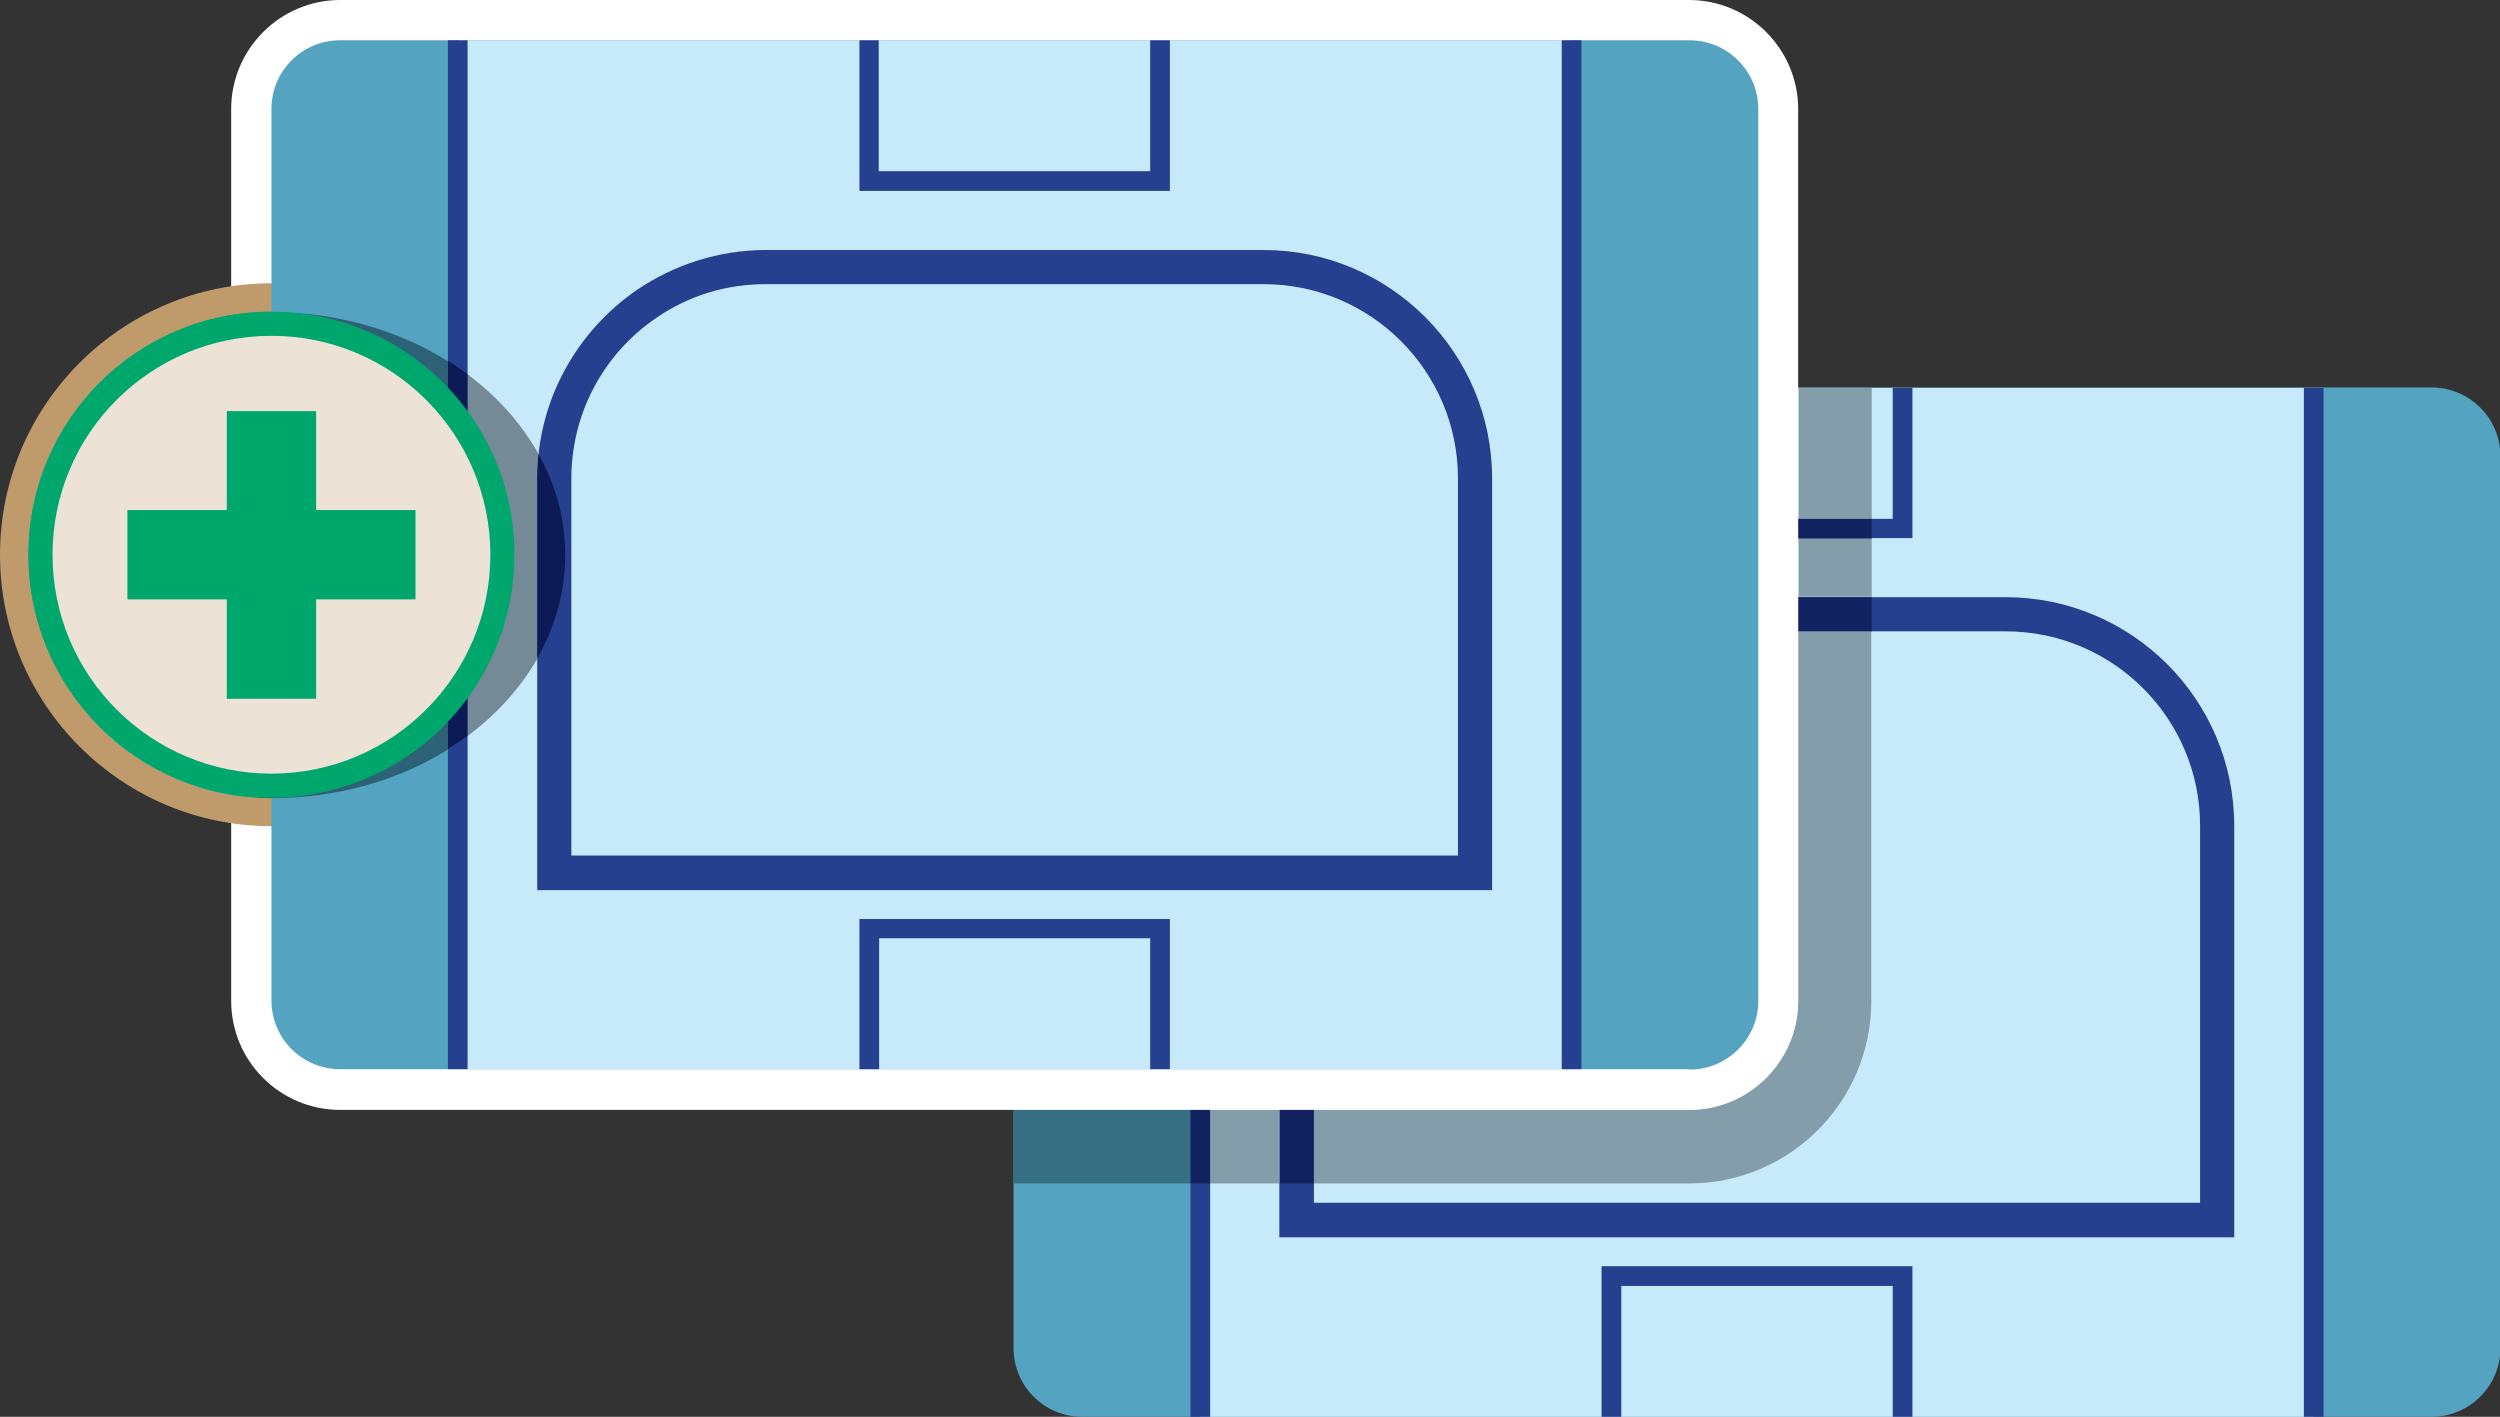 <?xml version="1.0" encoding="UTF-8"?>
<svg id="Layer_1" xmlns="http://www.w3.org/2000/svg" viewBox="0 0 57.1 32.36">
  <rect x="0" y="0" width="57.1" height="32.36" fill="#333333" stroke="none"/>
  <defs>
    <style>
      .cls-1 {
        fill: #132361;
      }

      .cls-2 {
        fill: #c7eafb;
      }

      .cls-3 {
        fill: #fff;
      }

      .cls-4 {
        fill: #25408f;
      }

      .cls-5 {
        fill: #366f84;
      }

      .cls-6 {
        fill: #748a96;
      }

      .cls-7 {
        fill: #bf9a6b;
      }

      .cls-8 {
        fill: #00a88e;
      }

      .cls-9 {
        fill: #849daa;
      }

      .cls-10 {
        fill: #065;
      }

      .cls-11 {
        fill: #ece2d6;
      }

      .cls-12 {
        fill: #0c1b55;
      }

      .cls-13 {
        fill: #00a76d;
      }

      .cls-14 {
        fill: #2d6175;
      }

      .cls-15 {
        fill: #54a3c1;
      }
    </style>
  </defs>
  <path class="cls-15" d="M55.54,32.36h-30.82c-.87,0-1.57-.7-1.57-1.57V10.42c0-.87.7-1.57,1.57-1.57h30.82c.86,0,1.57.7,1.57,1.57v20.37c0,.86-.7,1.57-1.57,1.57"/>
  <rect class="cls-2" x="27.41" y="8.86" width="25.43" height="23.5"/>
  <rect class="cls-4" x="52.62" y="8.86" width=".45" height="23.5"/>
  <rect class="cls-4" x="27.19" y="8.86" width=".45" height="23.5"/>
  <polygon class="cls-4" points="28.27 8.86 28.27 12.07 28.27 12.29 35.37 12.29 35.37 10.67 35.37 8.86 34.92 8.86 34.92 10.67 34.92 11.85 28.5 11.85 28.5 12.07 28.72 12.07 28.72 8.86 28.27 8.86"/>
  <polygon class="cls-4" points="36.58 8.86 36.58 12.29 36.8 12.29 36.8 11.85 36.8 12.29 43.68 12.29 43.68 8.86 43.23 8.86 43.23 11.85 36.8 11.85 36.8 12.29 36.8 11.85 36.8 12.07 37.03 12.07 37.03 8.86 36.58 8.86"/>
  <polygon class="cls-4" points="43.68 32.36 43.68 28.92 42.53 28.92 37.73 28.92 36.58 28.92 36.58 32.36 37.03 32.36 37.03 29.37 37.73 29.37 42.53 29.37 43.23 29.37 43.23 32.36 43.68 32.36"/>
  <path class="cls-4" d="M45.81,13.64h-11.36c-1.09,0-2.11.34-2.95.91-1.37.94-2.28,2.52-2.28,4.31v9.4h21.81v-9.4c0-2.88-2.34-5.22-5.22-5.22M45.81,14.42c2.45,0,4.44,1.99,4.44,4.44v8.61h-20.24v-8.61c0-1.47.72-2.84,1.94-3.67.74-.51,1.6-.77,2.5-.77h11.36Z"/>
  <path class="cls-9" d="M42.75,8.86h-1.67v2.99h1.67v-2.99ZM42.75,12.29h-1.67v1.34h1.67v-1.34Z"/>
  <rect class="cls-1" x="41.07" y="11.85" width="1.68" height=".45"/>
  <path class="cls-9" d="M42.75,14.42h-1.68v8.44c0,1.37-1.12,2.49-2.49,2.49h-8.58v1.68h8.58c2.3,0,4.16-1.87,4.16-4.16v-8.44Z"/>
  <rect class="cls-5" x="23.15" y="25.35" width="4.03" height="1.68"/>
  <rect class="cls-9" x="27.64" y="25.35" width="1.59" height="1.68"/>
  <rect class="cls-1" x="27.19" y="25.35" width=".45" height="1.68"/>
  <path class="cls-1" d="M42.75,13.64h-1.67v.78h1.67v-.78ZM30.01,25.35h-.78v1.68h.78v-1.68Z"/>
  <g>
    <path class="cls-3" d="M7.77,0h30.81c1.37,0,2.49,1.12,2.49,2.49v20.37c0,1.37-1.11,2.49-2.49,2.49H7.77c-1.37,0-2.49-1.11-2.49-2.49V2.49c0-1.37,1.12-2.49,2.49-2.49Z"/>
    <path class="cls-8" d="M6.2,18.55c-3.24,0-5.87-2.63-5.87-5.87s2.63-5.87,5.87-5.87,5.87,2.64,5.87,5.87-2.64,5.87-5.87,5.87"/>
    <path class="cls-7" d="M6.2,6.47c-3.42,0-6.2,2.78-6.2,6.2s2.78,6.2,6.2,6.2,6.2-2.78,6.2-6.2-2.78-6.2-6.2-6.2M6.2,7.13c3.06,0,5.55,2.48,5.55,5.55s-2.48,5.55-5.55,5.55S.65,15.74.65,12.67s2.48-5.55,5.55-5.55"/>
    <path class="cls-15" d="M38.58,24.42H7.77c-.87,0-1.57-.7-1.57-1.57V2.49c0-.87.7-1.57,1.57-1.57h30.82c.86,0,1.57.7,1.57,1.57v20.37c0,.86-.7,1.57-1.57,1.57"/>
  </g>
  <rect class="cls-2" x="10.46" y=".92" width="25.43" height="23.5"/>
  <rect class="cls-4" x="35.67" y=".92" width=".45" height="23.5"/>
  <rect class="cls-4" x="10.23" y=".92" width=".45" height="23.5"/>
  <polygon class="cls-4" points="19.63 .92 19.63 4.36 19.85 4.36 19.85 3.91 19.85 4.36 26.72 4.36 26.72 .92 26.27 .92 26.27 3.91 19.85 3.91 19.85 4.36 19.85 3.91 19.85 4.14 20.07 4.14 20.07 .92 19.63 .92"/>
  <polygon class="cls-4" points="26.72 24.42 26.72 20.99 25.58 20.99 20.77 20.99 19.63 20.99 19.63 24.42 20.08 24.42 20.08 21.43 20.77 21.43 25.58 21.43 26.27 21.43 26.27 24.42 26.72 24.42"/>
  <g>
    <path class="cls-4" d="M28.86,5.71h-11.36c-1.09,0-2.11.34-2.95.91-1.37.94-2.28,2.52-2.28,4.31v9.4h21.81v-9.4c0-2.88-2.34-5.22-5.22-5.22M28.86,6.49c2.45,0,4.44,1.99,4.44,4.44v8.61H13.05v-8.61c0-1.47.72-2.84,1.94-3.67.74-.51,1.6-.77,2.5-.77h11.36Z"/>
    <path class="cls-10" d="M6.2,7.13h0c-.1,0-.2,0-.3.01-.02.12-.03.24-.03.37v10.34c0,.12.01.25.03.37.1,0,.2.01.3.01V7.13Z"/>
    <path class="cls-14" d="M6.2,7.13h0v11.1c1.51,0,2.91-.41,4.03-1.11v-8.87c-1.12-.7-2.52-1.12-4.03-1.12"/>
    <path class="cls-6" d="M10.68,8.55v8.26c.66-.49,1.2-1.09,1.59-1.76v-4.11c0-.19.01-.38.03-.57-.39-.7-.94-1.31-1.62-1.82"/>
    <path class="cls-12" d="M10.23,8.24v8.87c.15-.1.3-.2.45-.3v-8.26c-.14-.11-.29-.21-.45-.31"/>
    <path class="cls-12" d="M12.3,10.36c-.02.19-.03.37-.03.57v4.11c.41-.72.64-1.52.64-2.36s-.22-1.61-.61-2.31"/>
    <path class="cls-13" d="M11.75,12.67c0,3.06-2.48,5.55-5.55,5.55S.65,15.74.65,12.67s2.48-5.55,5.55-5.55,5.55,2.48,5.55,5.55"/>
    <path class="cls-11" d="M11.2,12.67c0,2.76-2.24,5-5,5S1.2,15.44,1.2,12.67s2.24-5,5-5,5,2.24,5,5"/>
  </g>
  <polygon class="cls-13" points="9.49 11.65 7.22 11.65 7.22 9.39 5.18 9.39 5.18 11.65 2.91 11.65 2.91 13.69 5.18 13.69 5.18 15.96 7.22 15.96 7.22 13.69 9.49 13.69 9.49 11.65"/>
</svg>